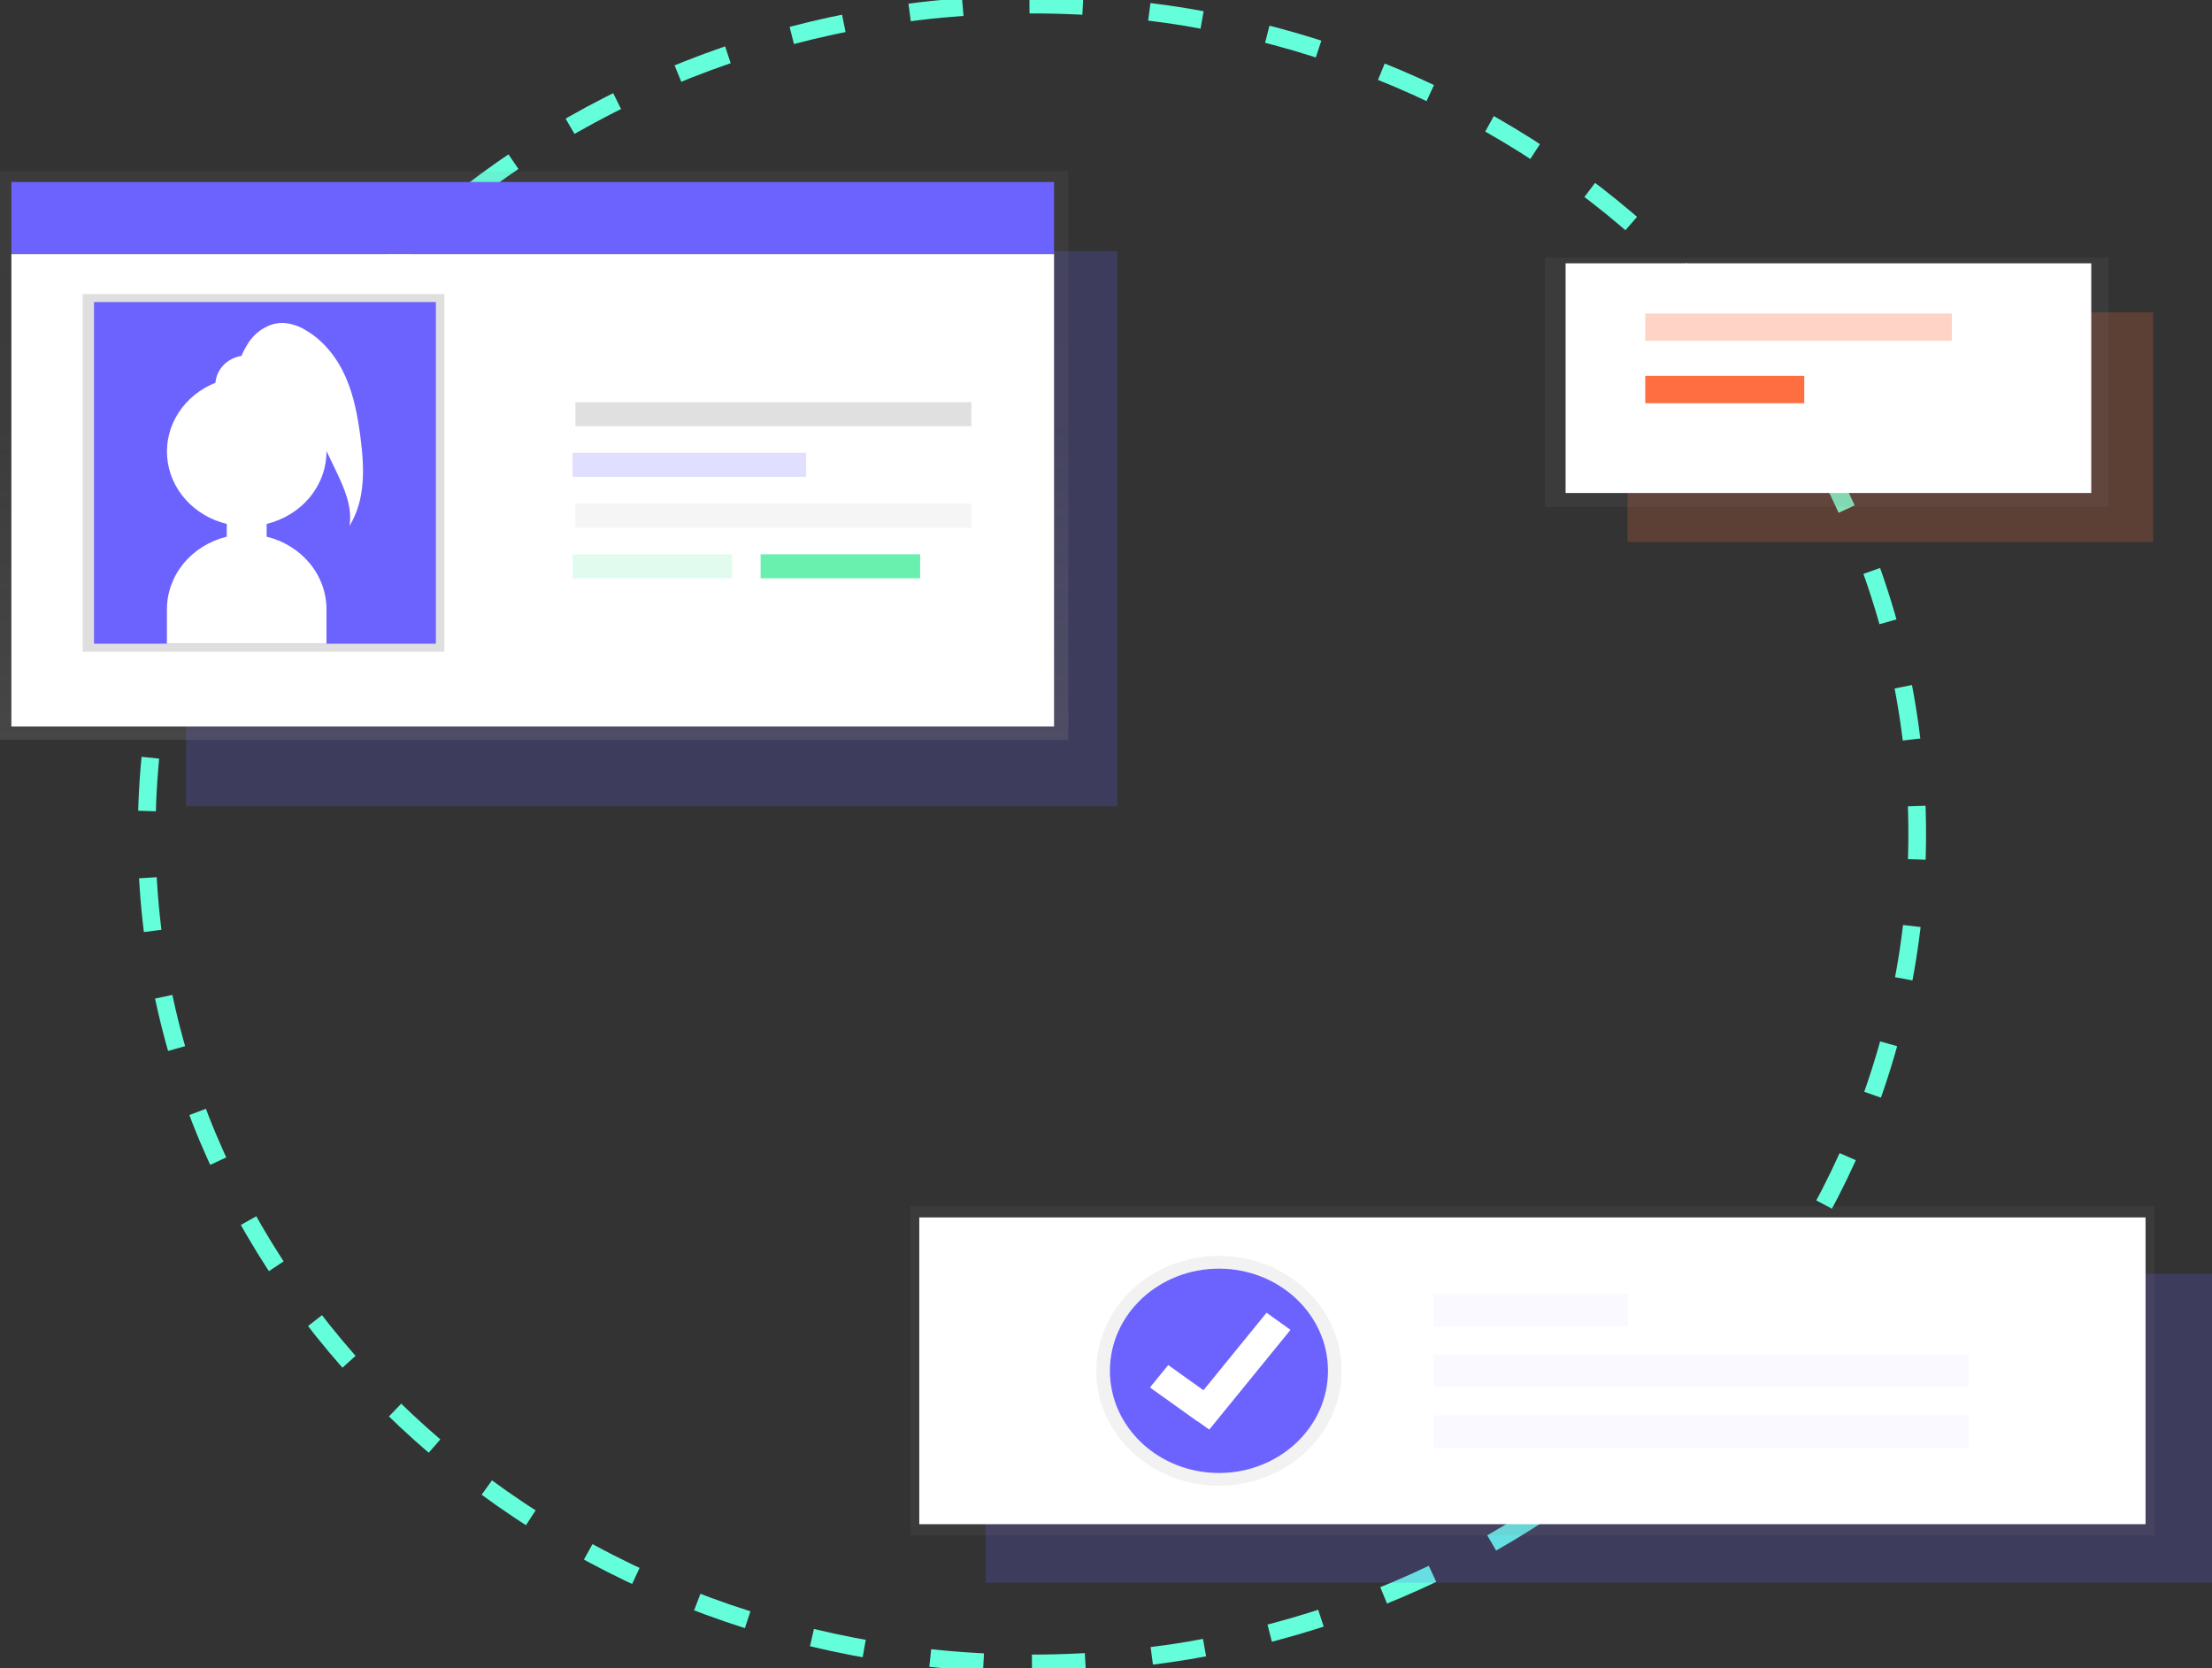 <svg width="500" height="377" viewBox="0 0 500 377" fill="none" xmlns="http://www.w3.org/2000/svg">
<rect x="0" y="0" width="500" height="377" fill="#333333" stroke="none"/>
<g clip-path="url(#clip0)">
<path d="M233.261 375.967C343.775 375.967 433.365 292.035 433.365 188.5C433.365 84.965 343.775 1.033 233.261 1.033C122.747 1.033 33.157 84.965 33.157 188.5C33.157 292.035 122.747 375.967 233.261 375.967Z" stroke="#64FFDA" stroke-width="4" stroke-miterlimit="10" stroke-dasharray="12.07 15.09"/>
<path opacity="0.2" d="M252.593 56.752H42.027V182.231H252.593V56.752Z" fill="#6C63FF"/>
<path d="M241.475 38.712H0V167.207H241.475V38.712Z" fill="url(#paint0_linear)"/>
<path d="M238.256 57.418H2.574V164.197H238.256V57.418Z" fill="white"/>
<path d="M100.454 66.466H18.676V147.304H100.454V66.466Z" fill="url(#paint1_linear)"/>
<path d="M98.524 68.273H21.25V145.491H98.524V68.273Z" fill="#6C63FF"/>
<path d="M81.469 98.764C80.863 94.178 80.031 89.566 78.162 85.29C76.293 81.014 73.278 77.058 69.088 74.62C67.595 73.679 65.867 73.119 64.072 72.993C60.765 72.885 57.76 74.956 56.068 77.595C55.496 78.508 54.996 79.459 54.574 80.441C53.011 80.689 51.583 81.423 50.518 82.523C49.453 83.624 48.814 85.027 48.703 86.509C45.238 87.892 42.322 90.256 40.364 93.271C38.406 96.285 37.504 99.799 37.786 103.318C38.067 106.836 39.518 110.185 41.933 112.892C44.349 115.6 47.609 117.531 51.256 118.414V121.296C47.392 122.243 43.97 124.36 41.524 127.318C39.079 130.277 37.746 133.91 37.733 137.652V145.496H73.796V137.652C73.784 133.91 72.451 130.277 70.005 127.318C67.559 124.36 64.138 122.243 60.274 121.296V118.414C64.145 117.477 67.573 115.361 70.021 112.4C72.468 109.438 73.796 105.799 73.796 102.053C73.796 102.012 73.796 101.976 73.796 101.935L75.825 106.164C77.754 110.193 79.733 114.52 78.983 118.879C82.677 112.95 82.368 105.591 81.469 98.764Z" fill="white"/>
<path d="M238.256 41.129H2.574V57.418H238.256V41.129Z" fill="#6C63FF"/>
<path d="M219.579 90.898H130.073V96.326H219.579V90.898Z" fill="#E0E0E0"/>
<path d="M219.579 113.823H130.073V119.251H219.579V113.823Z" fill="#F5F5F5"/>
<path opacity="0.2" d="M182.232 102.358H129.428V107.786H182.232V102.358Z" fill="#6C63FF"/>
<path opacity="0.2" d="M165.491 125.283H129.428V130.711H165.491V125.283Z" fill="#69F0AE"/>
<path d="M207.992 125.283H171.929V130.711H207.992V125.283Z" fill="#69F0AE"/>
<path opacity="0.2" d="M486.704 70.582H367.882V122.494H486.704V70.582Z" fill="#FF6E40"/>
<path d="M476.616 58.172H349.2V114.562H476.616V58.172Z" fill="url(#paint2_linear)"/>
<path d="M472.707 59.514H353.885V111.427H472.707V59.514Z" fill="white"/>
<path opacity="0.3" d="M441.203 70.866H371.889V77.027H441.203V70.866Z" fill="#FF6E40"/>
<path d="M407.836 84.965H371.889V91.126H407.836V84.965Z" fill="#FF6E40"/>
<path opacity="0.2" d="M500 287.883H222.815V357.731H500V287.883Z" fill="#6C63FF"/>
<path d="M486.996 272.643H205.776V347.016H486.996V272.643Z" fill="url(#paint3_linear)"/>
<path d="M484.979 275.164H207.794V344.496H484.979V275.164Z" fill="white"/>
<path d="M275.531 335.809C290.845 335.809 303.259 324.179 303.259 309.832C303.259 295.486 290.845 283.855 275.531 283.855C260.218 283.855 247.803 295.486 247.803 309.832C247.803 324.179 260.218 335.809 275.531 335.809Z" fill="url(#paint4_linear)"/>
<path d="M275.532 332.922C289.143 332.922 300.178 322.584 300.178 309.832C300.178 297.08 289.143 286.742 275.532 286.742C261.92 286.742 250.885 297.08 250.885 309.832C250.885 322.584 261.92 332.922 275.532 332.922Z" fill="#6C63FF"/>
<g opacity="0.2">
<path opacity="0.2" d="M367.954 292.516H324.052V299.73H367.954V292.516Z" fill="#6C63FF"/>
<path opacity="0.2" d="M444.969 306.222H324.052V313.437H444.969V306.222Z" fill="#6C63FF"/>
<path opacity="0.2" d="M444.969 319.934H324.052V327.148H444.969V319.934Z" fill="#6C63FF"/>
</g>
<path d="M291.705 300.573L286.292 296.704L272.026 314.217L264.066 308.526L259.937 313.592L270.609 321.225L270.637 321.189L273.338 323.12L291.705 300.573Z" fill="white"/>
</g>
<defs>
<linearGradient id="paint0_linear" x1="120.735" y1="167.212" x2="120.735" y2="38.712" gradientUnits="userSpaceOnUse">
<stop stop-color="#808080" stop-opacity="0.25"/>
<stop offset="0.54" stop-color="#808080" stop-opacity="0.12"/>
<stop offset="1" stop-color="#808080" stop-opacity="0.1"/>
</linearGradient>
<linearGradient id="paint1_linear" x1="2789.31" y1="16796.7" x2="14921.1" y2="16796.7" gradientUnits="userSpaceOnUse">
<stop stop-color="#808080" stop-opacity="0.25"/>
<stop offset="0.54" stop-color="#808080" stop-opacity="0.12"/>
<stop offset="1" stop-color="#808080" stop-opacity="0.1"/>
</linearGradient>
<linearGradient id="paint2_linear" x1="95788.8" y1="12567.1" x2="95788.8" y2="6409.93" gradientUnits="userSpaceOnUse">
<stop stop-color="#808080" stop-opacity="0.25"/>
<stop offset="0.54" stop-color="#808080" stop-opacity="0.12"/>
<stop offset="1" stop-color="#808080" stop-opacity="0.1"/>
</linearGradient>
<linearGradient id="paint3_linear" x1="176913" y1="50247.1" x2="176913" y2="39536" gradientUnits="userSpaceOnUse">
<stop stop-color="#808080" stop-opacity="0.25"/>
<stop offset="0.54" stop-color="#808080" stop-opacity="0.12"/>
<stop offset="1" stop-color="#808080" stop-opacity="0.1"/>
</linearGradient>
<linearGradient id="paint4_linear" x1="27966.2" y1="34066.2" x2="27966.2" y2="28839.7" gradientUnits="userSpaceOnUse">
<stop stop-color="#808080" stop-opacity="0.25"/>
<stop offset="0.54" stop-color="#808080" stop-opacity="0.12"/>
<stop offset="1" stop-color="#808080" stop-opacity="0.1"/>
</linearGradient>
<clipPath id="clip0">
<rect width="500" height="377" fill="white"/>
</clipPath>
</defs>
</svg>

